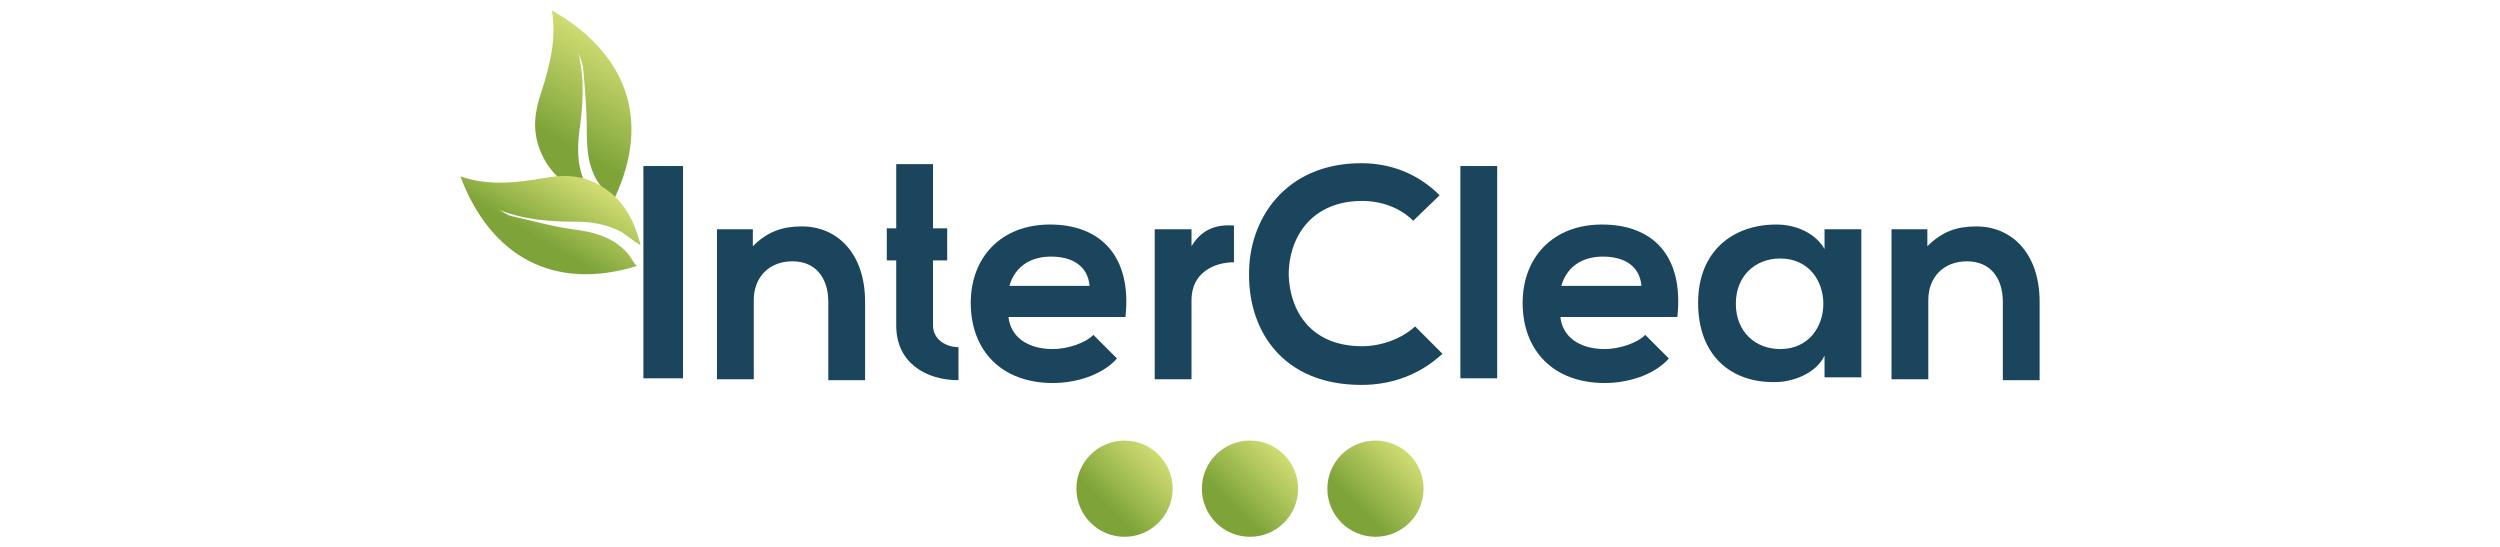 <?xml version="1.0" encoding="utf-8"?>
<!-- Generator: Adobe Illustrator 21.1.0, SVG Export Plug-In . SVG Version: 6.00 Build 0)  -->
<svg version="1.1" id="Capa_1" xmlns="http://www.w3.org/2000/svg" xmlns:xlink="http://www.w3.org/1999/xlink" x="0px" y="0px"
	 viewBox="0 0 265 58" style="enable-background:new 0 0 265 58;" xml:space="preserve">
<style type="text/css">
	.st0{fill:url(#SVGID_1_);}
	.st1{fill:url(#SVGID_2_);}
	.st2{fill:url(#SVGID_3_);}
	.st3{fill:url(#SVGID_4_);}
	.st4{fill:#1A455D;}
	.st5{fill:url(#SVGID_5_);}
</style>
<g>
	<g>
		<linearGradient id="SVGID_1_" gradientUnits="userSpaceOnUse" x1="128.92" y1="55.381" x2="136.081" y2="48.22">
			<stop  offset="0" style="stop-color:#7EA439"/>
			<stop  offset="0.247" style="stop-color:#7EA439"/>
			<stop  offset="0.481" style="stop-color:#98B64B"/>
			<stop  offset="1" style="stop-color:#D0DC72"/>
		</linearGradient>
		<circle class="st0" cx="132.5" cy="51.8" r="5.1"/>
		<g>
			<linearGradient id="SVGID_2_" gradientUnits="userSpaceOnUse" x1="115.669" y1="55.381" x2="122.83" y2="48.22">
				<stop  offset="0" style="stop-color:#7EA439"/>
				<stop  offset="0.247" style="stop-color:#7EA439"/>
				<stop  offset="0.481" style="stop-color:#98B64B"/>
				<stop  offset="1" style="stop-color:#D0DC72"/>
			</linearGradient>
			<circle class="st1" cx="119.2" cy="51.8" r="5.1"/>
			<linearGradient id="SVGID_3_" gradientUnits="userSpaceOnUse" x1="142.17" y1="55.381" x2="149.331" y2="48.22">
				<stop  offset="0" style="stop-color:#7EA439"/>
				<stop  offset="0.247" style="stop-color:#7EA439"/>
				<stop  offset="0.481" style="stop-color:#98B64B"/>
				<stop  offset="1" style="stop-color:#D0DC72"/>
			</linearGradient>
			<circle class="st2" cx="145.8" cy="51.8" r="5.1"/>
		</g>
	</g>
	<g>
		<linearGradient id="SVGID_4_" gradientUnits="userSpaceOnUse" x1="57.681" y1="18.272" x2="65.299" y2="5.076">
			<stop  offset="0" style="stop-color:#7EA439"/>
			<stop  offset="0.247" style="stop-color:#7EA439"/>
			<stop  offset="0.481" style="stop-color:#98B64B"/>
			<stop  offset="1" style="stop-color:#D0DC72"/>
		</linearGradient>
		<path class="st3" d="M58.5,1.1c0.5,3-0.2,5.8-1.1,8.6c-0.7,2-1,4-0.2,6.1c1,2.7,3.1,4.2,5.7,5.3c-0.4-0.8-0.8-1.5-1.1-2.2
			c-0.6-1.6-0.6-3.2-0.4-4.9c0.4-2.8,0.6-5.6-0.1-8.4c0.2,0.5,0.4,1,0.5,1.5c0.2,2.2,0.4,4.5,0.4,6.7c0,2.4,0.2,4.7,2,6.5
			c0.3,0.3,0.6,0.5,0.9,0.8C69.1,12.7,66.4,5.6,58.5,1.1z"/>
		<g>
			<g>
				<rect x="68.2" y="17.6" class="st4" width="4.2" height="22.5"/>
				<path class="st4" d="M85,24c-2,0-3.6,0.5-5.2,2.1v-1.8H76v15.9h3.9v-8.4c0-2.4,1.6-4.1,4.1-4.1c2.5,0,3.8,1.8,3.8,4.3v8.3h3.9
					v-8.3C91.7,26.8,88.7,24,85,24z"/>
				<path class="st4" d="M98.9,34.5v-6.9h1.5v-3.4h-1.5v-6.8H95v6.8h-1v3.4h1v6.9c0,4,3.2,5.8,6.6,5.8v-3.5
					C100.3,36.8,98.9,36,98.9,34.5z"/>
				<path class="st4" d="M111.3,23.8c-5.2,0-8.4,3.5-8.4,8.3c0,5.1,3.3,8.5,8.7,8.5c2.4,0,5.2-0.8,6.8-2.6l-2.5-2.5
					c-0.9,0.9-2.8,1.5-4.3,1.5c-2.8,0-4.5-1.4-4.7-3.4h12.4C120,27.1,116.6,23.8,111.3,23.8z M107,30.3c0.6-2.1,2.3-3.1,4.4-3.1
					c2.3,0,3.9,1,4.1,3.1H107z"/>
				<path class="st4" d="M126.3,26.1v-1.8h-3.9v15.9h3.9v-8.4c0-2.9,2.4-4,4.5-4v-3.9C129.2,23.8,127.5,24.1,126.3,26.1z"/>
			</g>
			<g>
				<path class="st4" d="M144.4,36.7c-5.6,0-7.7-3.9-7.8-7.6c0-3.8,2.3-7.8,7.8-7.8c2,0,4,0.7,5.4,2.1l2.8-2.7
					c-2.3-2.3-5.2-3.4-8.3-3.4c-8.1,0-12,6-11.9,11.9c0,5.9,3.6,11.6,11.9,11.6c3.3,0,6.2-1.1,8.6-3.3l-2.9-2.9
					C148.6,35.9,146.4,36.7,144.4,36.7z"/>
				<rect x="154.8" y="17.6" class="st4" width="3.9" height="22.5"/>
				<path class="st4" d="M169.8,23.8c-5.2,0-8.4,3.5-8.4,8.3c0,5.1,3.3,8.5,8.7,8.5c2.4,0,5.2-0.8,6.8-2.6l-2.5-2.5
					c-0.9,0.9-2.8,1.5-4.3,1.5c-2.8,0-4.5-1.4-4.7-3.4h12.4C178.5,27.1,175.2,23.8,169.8,23.8z M165.5,30.3c0.6-2.1,2.3-3.1,4.4-3.1
					c2.3,0,3.9,1,4.1,3.1H165.5z"/>
				<path class="st4" d="M193.4,26.4c-0.9-1.6-2.9-2.6-5.1-2.6c-4.6,0-8.3,2.8-8.3,8.3c0,5.6,3.5,8.5,8.2,8.4c1.8,0,4.3-0.9,5.2-2.8
					v2.3h3.9V24.3h-3.9V26.4z M188.7,37c-2.6,0-4.7-1.8-4.7-4.8c0-3,2.1-4.8,4.7-4.8C194.8,27.4,194.8,37,188.7,37z"/>
				<path class="st4" d="M209.5,24c-2,0-3.6,0.5-5.2,2.1v-1.8h-3.8v15.9h3.9v-8.4c0-2.4,1.6-4.1,4.1-4.1c2.5,0,3.8,1.8,3.8,4.3v8.3
					h3.9v-8.3C216.2,26.8,213.2,24,209.5,24z"/>
			</g>
		</g>
		<linearGradient id="SVGID_5_" gradientUnits="userSpaceOnUse" x1="55.88" y1="27.483" x2="61.014" y2="18.59">
			<stop  offset="0" style="stop-color:#7EA439"/>
			<stop  offset="0.247" style="stop-color:#7EA439"/>
			<stop  offset="0.481" style="stop-color:#98B64B"/>
			<stop  offset="1" style="stop-color:#D0DC72"/>
		</linearGradient>
		<path class="st5" d="M48.8,18.7c2.9,1,5.8,0.7,8.7,0.2c2.1-0.4,4.1-0.4,6,0.7c2.5,1.4,3.7,3.6,4.4,6.4c-0.8-0.5-1.4-1-2-1.4
			c-1.5-0.8-3.1-1.1-4.8-1.1c-2.8,0-5.6-0.2-8.3-1.3c0.5,0.2,0.9,0.6,1.4,0.7c2.2,0.5,4.3,1.1,6.5,1.4c2.4,0.3,4.6,0.9,6.1,2.9
			c0.2,0.3,0.4,0.7,0.7,1C58.7,30.9,52,27.2,48.8,18.7z"/>
	</g>
</g>
</svg>
